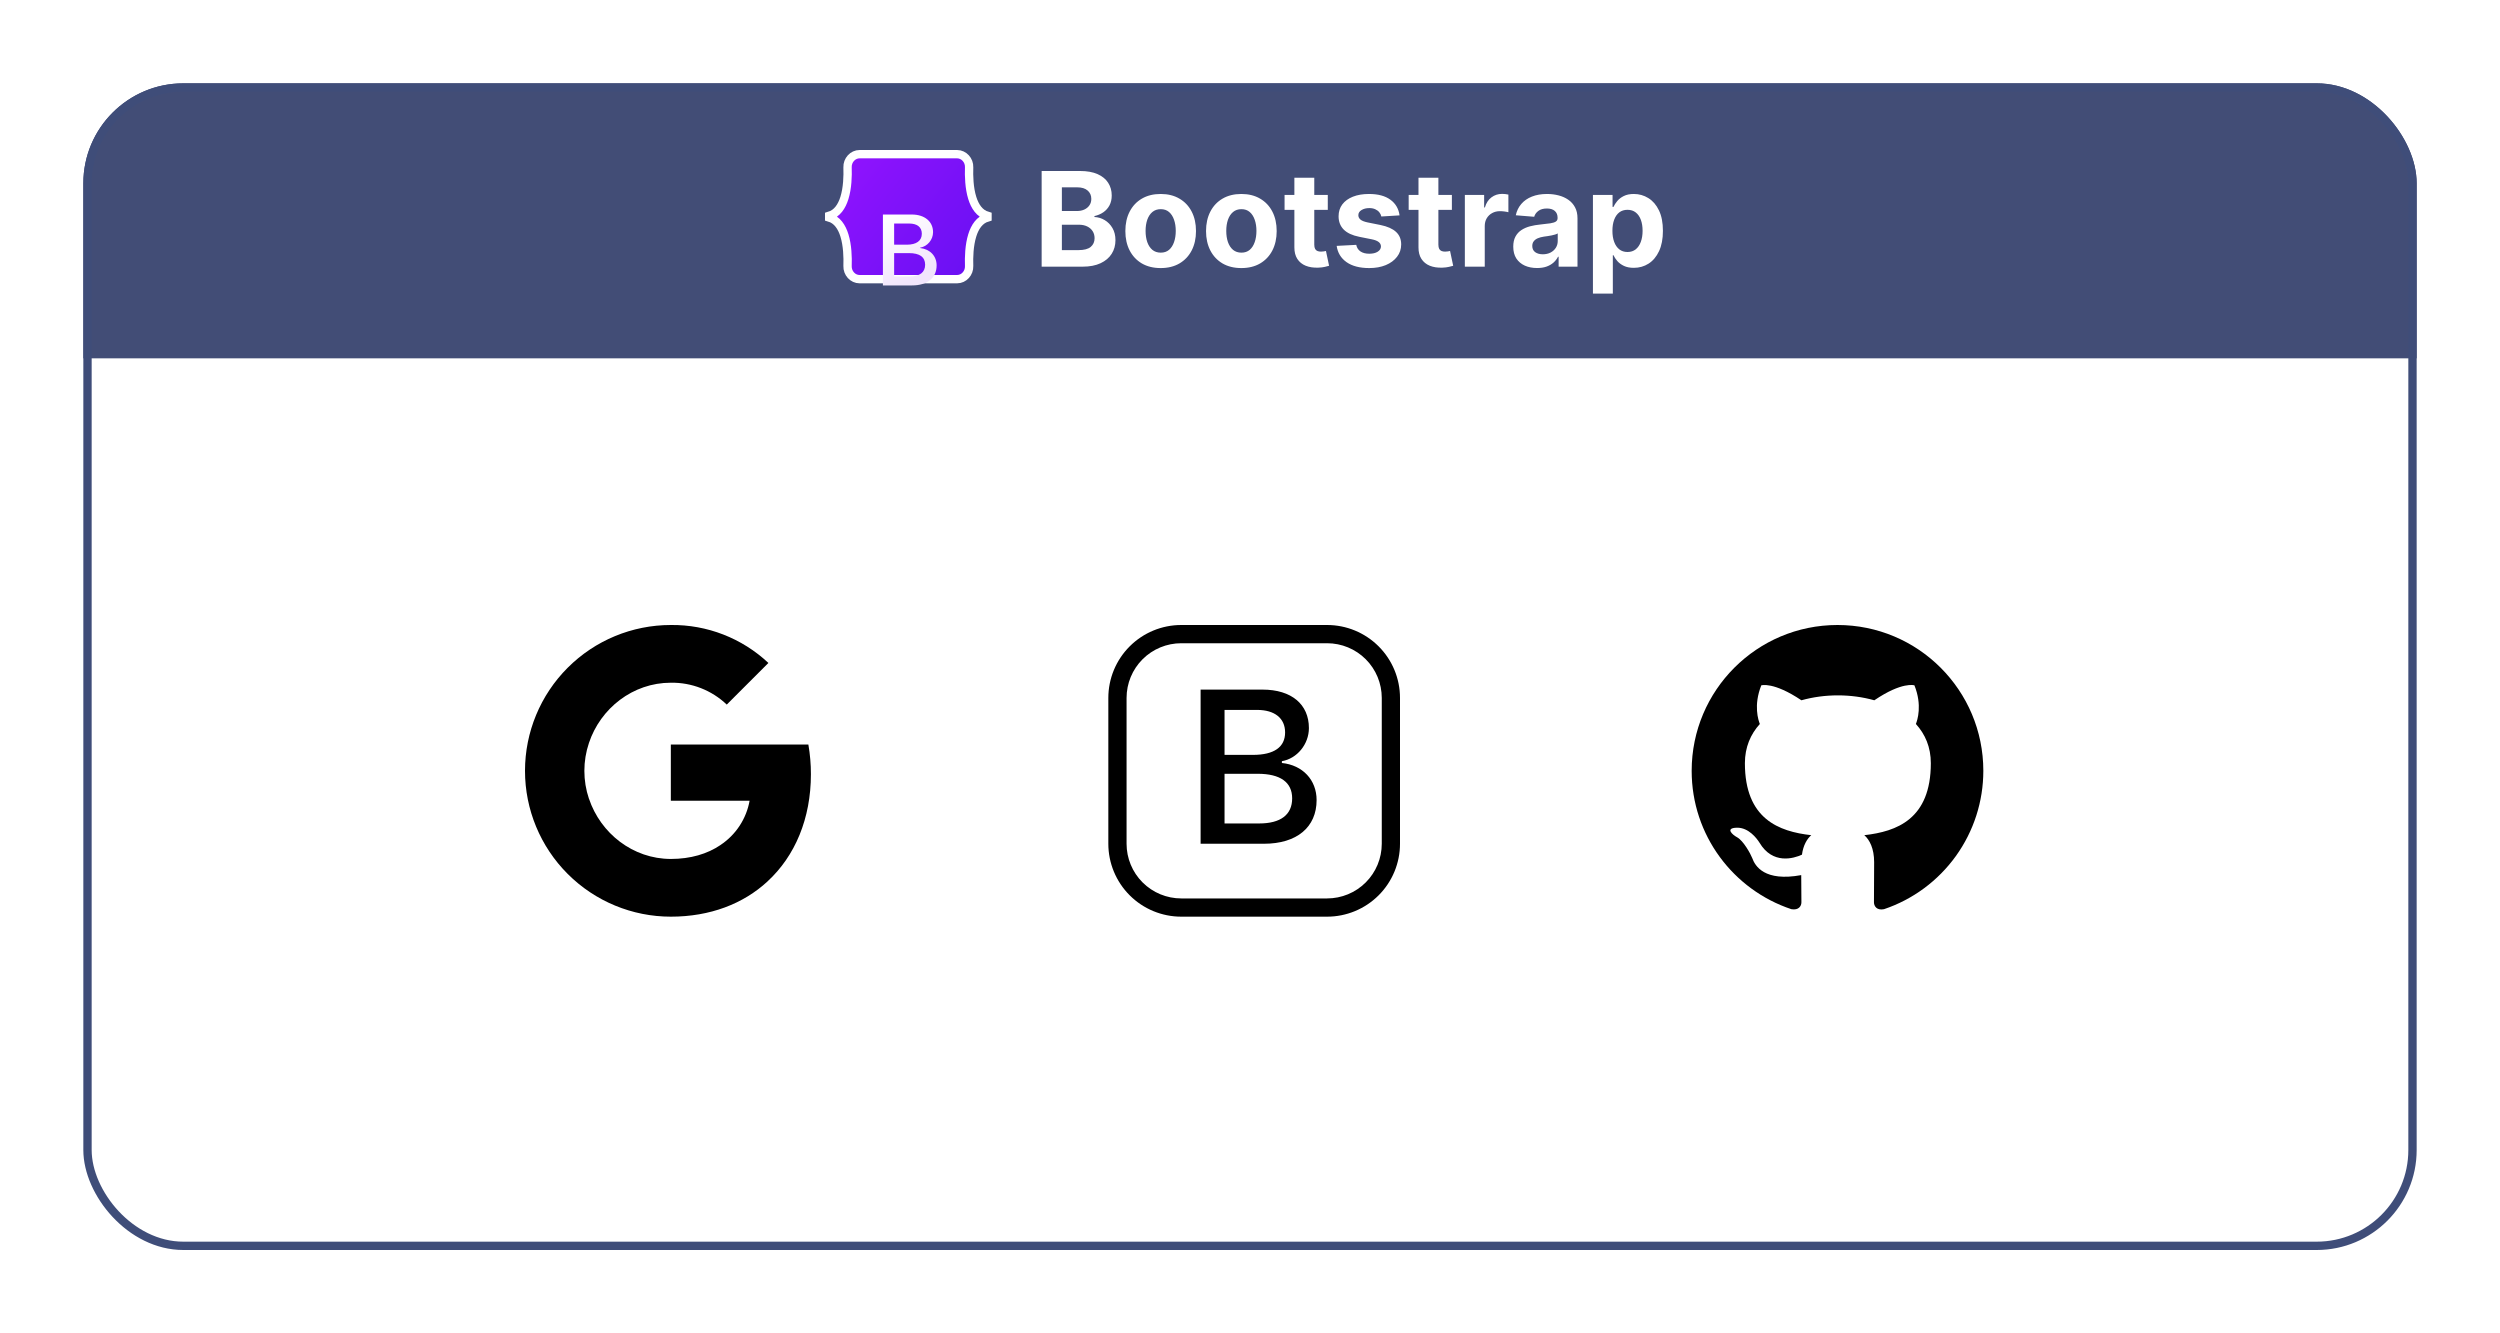 <svg width="300" height="160" viewBox="0 0 300 160" fill="none" xmlns="http://www.w3.org/2000/svg">
<g filter="url(#filter0_d_805_109)">
<g clip-path="url(#clip0_805_109)">
<rect x="10" y="6" width="280" height="140" rx="12" fill="white"/>
<rect x="10" y="6" width="280" height="33" fill="#424D76"/>
<path d="M116.667 19.74L116.667 19.74C116.985 20.774 117.544 21.622 118.5 21.902V22.098C117.544 22.378 116.985 23.226 116.667 24.26L116.667 24.26C116.303 25.444 116.259 26.865 116.295 27.926C116.325 28.765 115.674 29.5 114.847 29.5H103.154C102.328 29.5 101.677 28.765 101.706 27.926L101.706 27.926C101.743 26.865 101.698 25.444 101.334 24.26C101.016 23.226 100.456 22.378 99.5 22.098V21.902C100.456 21.622 101.016 20.774 101.334 19.74C101.698 18.556 101.743 17.135 101.706 16.074C101.677 15.236 102.328 14.5 103.154 14.5H114.847C115.674 14.5 116.325 15.236 116.295 16.074C116.259 17.135 116.303 18.556 116.667 19.74Z" fill="url(#paint0_linear_805_109)" stroke="white"/>
<g filter="url(#filter1_d_805_109)">
<path d="M109.434 26.253C111.281 26.253 112.395 25.345 112.395 23.847C112.395 22.715 111.6 21.895 110.421 21.765V21.718C111.287 21.577 111.967 20.769 111.967 19.866C111.967 18.581 110.956 17.743 109.416 17.743H105.949V26.253H109.434ZM107.297 18.823H109.091C110.066 18.823 110.619 19.259 110.619 20.049C110.619 20.893 109.975 21.364 108.808 21.364H107.297V18.823V18.823ZM107.297 25.174V22.373H109.079C110.354 22.373 111.016 22.845 111.016 23.765C111.016 24.684 110.373 25.174 109.157 25.174H107.297V25.174Z" fill="url(#paint1_linear_805_109)"/>
</g>
<path d="M124.998 28V16.519H129.595C130.439 16.519 131.144 16.644 131.708 16.894C132.273 17.145 132.697 17.492 132.981 17.937C133.265 18.378 133.407 18.886 133.407 19.462C133.407 19.91 133.317 20.305 133.138 20.645C132.958 20.981 132.712 21.258 132.398 21.474C132.088 21.688 131.733 21.839 131.333 21.929V22.041C131.77 22.059 132.179 22.183 132.56 22.411C132.945 22.639 133.257 22.958 133.497 23.369C133.736 23.777 133.855 24.263 133.855 24.827C133.855 25.436 133.704 25.98 133.401 26.458C133.102 26.933 132.659 27.309 132.073 27.585C131.486 27.862 130.763 28 129.903 28H124.998ZM127.425 26.015H129.404C130.081 26.015 130.574 25.887 130.884 25.629C131.194 25.367 131.35 25.019 131.35 24.586C131.35 24.268 131.273 23.988 131.12 23.745C130.966 23.502 130.748 23.311 130.464 23.173C130.183 23.035 129.849 22.966 129.46 22.966H127.425V26.015ZM127.425 21.323H129.225C129.557 21.323 129.853 21.265 130.111 21.149C130.372 21.03 130.578 20.862 130.727 20.645C130.881 20.428 130.957 20.168 130.957 19.866C130.957 19.451 130.809 19.116 130.514 18.862C130.223 18.608 129.808 18.481 129.27 18.481H127.425V21.323ZM139.281 28.168C138.41 28.168 137.657 27.983 137.021 27.613C136.39 27.239 135.902 26.72 135.558 26.055C135.214 25.386 135.043 24.61 135.043 23.728C135.043 22.839 135.214 22.061 135.558 21.396C135.902 20.727 136.39 20.208 137.021 19.838C137.657 19.464 138.41 19.277 139.281 19.277C140.152 19.277 140.903 19.464 141.534 19.838C142.17 20.208 142.659 20.727 143.003 21.396C143.347 22.061 143.519 22.839 143.519 23.728C143.519 24.61 143.347 25.386 143.003 26.055C142.659 26.72 142.17 27.239 141.534 27.613C140.903 27.983 140.152 28.168 139.281 28.168ZM139.292 26.318C139.688 26.318 140.019 26.206 140.284 25.982C140.55 25.754 140.75 25.444 140.884 25.051C141.022 24.659 141.091 24.212 141.091 23.711C141.091 23.211 141.022 22.764 140.884 22.372C140.75 21.979 140.55 21.669 140.284 21.441C140.019 21.213 139.688 21.099 139.292 21.099C138.892 21.099 138.556 21.213 138.283 21.441C138.014 21.669 137.81 21.979 137.672 22.372C137.537 22.764 137.47 23.211 137.47 23.711C137.47 24.212 137.537 24.659 137.672 25.051C137.81 25.444 138.014 25.754 138.283 25.982C138.556 26.206 138.892 26.318 139.292 26.318ZM148.962 28.168C148.092 28.168 147.338 27.983 146.703 27.613C146.072 27.239 145.584 26.72 145.24 26.055C144.896 25.386 144.724 24.61 144.724 23.728C144.724 22.839 144.896 22.061 145.24 21.396C145.584 20.727 146.072 20.208 146.703 19.838C147.338 19.464 148.092 19.277 148.962 19.277C149.833 19.277 150.584 19.464 151.216 19.838C151.851 20.208 152.341 20.727 152.685 21.396C153.029 22.061 153.201 22.839 153.201 23.728C153.201 24.61 153.029 25.386 152.685 26.055C152.341 26.72 151.851 27.239 151.216 27.613C150.584 27.983 149.833 28.168 148.962 28.168ZM148.974 26.318C149.37 26.318 149.701 26.206 149.966 25.982C150.231 25.754 150.431 25.444 150.566 25.051C150.704 24.659 150.773 24.212 150.773 23.711C150.773 23.211 150.704 22.764 150.566 22.372C150.431 21.979 150.231 21.669 149.966 21.441C149.701 21.213 149.37 21.099 148.974 21.099C148.574 21.099 148.237 21.213 147.965 21.441C147.695 21.669 147.492 21.979 147.353 22.372C147.219 22.764 147.152 23.211 147.152 23.711C147.152 24.212 147.219 24.659 147.353 25.051C147.492 25.444 147.695 25.754 147.965 25.982C148.237 26.206 148.574 26.318 148.974 26.318ZM159.334 19.389V21.183H154.148V19.389H159.334ZM155.325 17.326H157.713V25.354C157.713 25.574 157.747 25.746 157.814 25.87C157.882 25.989 157.975 26.073 158.095 26.122C158.218 26.171 158.36 26.195 158.521 26.195C158.633 26.195 158.745 26.186 158.857 26.167C158.969 26.144 159.055 26.128 159.115 26.116L159.491 27.893C159.371 27.931 159.203 27.974 158.986 28.022C158.769 28.075 158.506 28.107 158.196 28.118C157.62 28.14 157.115 28.064 156.682 27.888C156.252 27.712 155.918 27.439 155.678 27.069C155.439 26.699 155.322 26.232 155.325 25.668V17.326ZM167.946 21.845L165.76 21.979C165.722 21.792 165.642 21.624 165.518 21.474C165.395 21.321 165.233 21.2 165.031 21.11C164.833 21.017 164.595 20.97 164.319 20.97C163.949 20.97 163.637 21.049 163.383 21.206C163.128 21.359 163.001 21.564 163.001 21.822C163.001 22.028 163.084 22.201 163.248 22.343C163.412 22.485 163.695 22.599 164.095 22.686L165.653 22.999C166.49 23.171 167.114 23.448 167.525 23.829C167.937 24.21 168.142 24.711 168.142 25.331C168.142 25.896 167.976 26.391 167.643 26.817C167.314 27.243 166.862 27.576 166.287 27.815C165.715 28.05 165.055 28.168 164.308 28.168C163.168 28.168 162.259 27.931 161.583 27.456C160.91 26.978 160.516 26.328 160.4 25.505L162.749 25.382C162.82 25.73 162.992 25.995 163.265 26.178C163.538 26.357 163.887 26.447 164.313 26.447C164.732 26.447 165.068 26.367 165.322 26.206C165.58 26.042 165.711 25.831 165.715 25.573C165.711 25.356 165.619 25.178 165.44 25.04C165.261 24.898 164.984 24.79 164.61 24.715L163.119 24.418C162.278 24.25 161.652 23.958 161.241 23.543C160.834 23.128 160.63 22.599 160.63 21.957C160.63 21.404 160.779 20.927 161.078 20.527C161.381 20.127 161.805 19.819 162.351 19.602C162.9 19.385 163.543 19.277 164.28 19.277C165.367 19.277 166.223 19.507 166.847 19.966C167.475 20.426 167.841 21.052 167.946 21.845ZM174.226 19.389V21.183H169.04V19.389H174.226ZM170.218 17.326H172.606V25.354C172.606 25.574 172.64 25.746 172.707 25.87C172.774 25.989 172.868 26.073 172.987 26.122C173.11 26.171 173.253 26.195 173.413 26.195C173.525 26.195 173.637 26.186 173.75 26.167C173.862 26.144 173.948 26.128 174.007 26.116L174.383 27.893C174.263 27.931 174.095 27.974 173.879 28.022C173.662 28.075 173.398 28.107 173.088 28.118C172.513 28.14 172.008 28.064 171.574 27.888C171.145 27.712 170.81 27.439 170.571 27.069C170.332 26.699 170.214 26.232 170.218 25.668V17.326ZM175.782 28V19.389H178.097V20.892H178.187C178.344 20.357 178.607 19.953 178.977 19.681C179.347 19.404 179.773 19.266 180.255 19.266C180.375 19.266 180.504 19.273 180.642 19.288C180.781 19.303 180.902 19.324 181.007 19.35V21.469C180.895 21.435 180.739 21.405 180.541 21.379C180.343 21.353 180.162 21.34 179.998 21.34C179.646 21.34 179.332 21.417 179.056 21.57C178.783 21.719 178.566 21.929 178.405 22.198C178.248 22.467 178.17 22.777 178.17 23.128V28H175.782ZM184.45 28.163C183.901 28.163 183.411 28.067 182.981 27.877C182.552 27.682 182.211 27.396 181.961 27.019C181.714 26.638 181.591 26.163 181.591 25.595C181.591 25.117 181.679 24.715 181.855 24.39C182.03 24.064 182.269 23.803 182.572 23.605C182.875 23.407 183.219 23.257 183.604 23.156C183.992 23.055 184.4 22.984 184.826 22.943C185.327 22.891 185.73 22.842 186.037 22.798C186.343 22.749 186.566 22.678 186.704 22.584C186.842 22.491 186.911 22.353 186.911 22.17V22.136C186.911 21.781 186.799 21.506 186.575 21.312C186.354 21.118 186.04 21.02 185.633 21.02C185.203 21.02 184.861 21.116 184.607 21.306C184.353 21.493 184.185 21.729 184.103 22.013L181.894 21.833C182.006 21.31 182.226 20.858 182.555 20.477C182.884 20.092 183.308 19.797 183.828 19.591C184.351 19.382 184.957 19.277 185.644 19.277C186.123 19.277 186.58 19.333 187.018 19.445C187.459 19.557 187.849 19.731 188.189 19.966C188.533 20.202 188.804 20.505 189.002 20.875C189.2 21.241 189.299 21.68 189.299 22.192V28H187.035V26.806H186.967C186.829 27.075 186.644 27.312 186.412 27.518C186.181 27.72 185.902 27.878 185.577 27.994C185.252 28.107 184.876 28.163 184.45 28.163ZM185.134 26.514C185.485 26.514 185.796 26.445 186.065 26.307C186.334 26.165 186.545 25.974 186.698 25.735C186.851 25.496 186.928 25.225 186.928 24.922V24.009C186.853 24.057 186.751 24.102 186.62 24.143C186.493 24.18 186.349 24.216 186.188 24.25C186.027 24.279 185.867 24.308 185.706 24.334C185.545 24.356 185.399 24.377 185.269 24.395C184.988 24.436 184.744 24.502 184.534 24.591C184.325 24.681 184.162 24.803 184.047 24.956C183.931 25.105 183.873 25.292 183.873 25.517C183.873 25.842 183.99 26.09 184.226 26.262C184.465 26.43 184.768 26.514 185.134 26.514ZM191.152 31.229V19.389H193.507V20.835H193.613C193.718 20.604 193.869 20.368 194.067 20.129C194.269 19.886 194.531 19.684 194.852 19.524C195.177 19.359 195.581 19.277 196.063 19.277C196.691 19.277 197.27 19.441 197.801 19.77C198.332 20.096 198.756 20.587 199.074 21.245C199.391 21.899 199.55 22.719 199.55 23.706C199.55 24.666 199.395 25.477 199.085 26.139C198.778 26.797 198.36 27.296 197.829 27.636C197.302 27.972 196.712 28.14 196.057 28.14C195.594 28.14 195.2 28.064 194.875 27.91C194.553 27.757 194.29 27.565 194.084 27.333C193.879 27.097 193.722 26.86 193.613 26.621H193.54V31.229H191.152ZM193.49 23.695C193.49 24.207 193.561 24.653 193.703 25.034C193.845 25.416 194.051 25.713 194.32 25.926C194.589 26.135 194.916 26.24 195.301 26.24C195.689 26.24 196.018 26.133 196.287 25.92C196.556 25.703 196.76 25.404 196.898 25.023C197.04 24.638 197.111 24.195 197.111 23.695C197.111 23.198 197.042 22.76 196.904 22.383C196.766 22.005 196.562 21.71 196.293 21.497C196.024 21.284 195.693 21.177 195.301 21.177C194.912 21.177 194.583 21.28 194.314 21.486C194.049 21.691 193.845 21.983 193.703 22.36C193.561 22.738 193.49 23.183 193.49 23.695Z" fill="white"/>
<g clip-path="url(#clip1_805_109)">
<path d="M97.005 85.346C97.209 86.52 97.311 87.71 97.309 88.903C97.309 94.227 95.406 98.729 92.094 101.776H92.098C89.202 104.451 85.221 106 80.5 106C75.859 106 71.407 104.156 68.126 100.874C64.844 97.593 63 93.141 63 88.5C63 83.859 64.844 79.408 68.126 76.126C71.407 72.844 75.859 71 80.5 71C84.844 70.949 89.04 72.581 92.207 75.554L87.211 80.551C85.405 78.829 82.995 77.886 80.5 77.926C75.935 77.926 72.056 81.006 70.674 85.153C69.941 87.326 69.941 89.68 70.674 91.853H70.68C72.069 95.994 75.941 99.074 80.507 99.074C82.865 99.074 84.89 98.471 86.461 97.403H86.454C87.366 96.799 88.147 96.016 88.748 95.102C89.349 94.188 89.759 93.162 89.952 92.085H80.5V85.348L97.005 85.346Z" fill="black"/>
</g>
<g clip-path="url(#clip2_805_109)">
<path d="M144.073 97.25H151.675C155.621 97.25 157.992 95.264 157.992 92.009C157.992 89.598 156.327 87.817 153.827 87.559V87.341C155.647 87.034 157.069 85.306 157.069 83.368C157.069 80.524 154.98 78.752 151.508 78.752H144.073V97.25ZM146.945 86.586V81.189H150.839C152.967 81.189 154.212 82.189 154.212 83.895C154.212 85.65 152.891 86.586 150.353 86.586H146.945ZM146.945 94.815V88.854H150.931C153.635 88.854 155.059 89.867 155.059 91.803C155.059 93.763 153.687 94.815 151.097 94.815H146.945Z" fill="black"/>
<path d="M133 79.75C133 77.429 133.922 75.204 135.563 73.563C137.204 71.922 139.429 71 141.75 71H159.25C161.571 71 163.796 71.922 165.437 73.563C167.078 75.204 168 77.429 168 79.75V97.25C168 99.571 167.078 101.796 165.437 103.437C163.796 105.078 161.571 106 159.25 106H141.75C139.429 106 137.204 105.078 135.563 103.437C133.922 101.796 133 99.571 133 97.25V79.75ZM141.75 73.188C140.01 73.188 138.34 73.879 137.11 75.11C135.879 76.34 135.188 78.01 135.188 79.75V97.25C135.188 98.99 135.879 100.66 137.11 101.89C138.34 103.121 140.01 103.812 141.75 103.812H159.25C160.99 103.812 162.66 103.121 163.89 101.89C165.121 100.66 165.812 98.99 165.812 97.25V79.75C165.812 78.01 165.121 76.34 163.89 75.11C162.66 73.879 160.99 73.188 159.25 73.188H141.75Z" fill="black"/>
</g>
<g clip-path="url(#clip3_805_109)">
<path d="M220.5 71C210.831 71 203 78.831 203 88.5C203 96.244 208.009 102.784 214.966 105.103C215.841 105.256 216.169 104.731 216.169 104.272C216.169 103.856 216.147 102.478 216.147 101.013C211.75 101.822 210.612 99.941 210.262 98.956C210.066 98.453 209.213 96.9 208.469 96.484C207.856 96.156 206.981 95.347 208.447 95.325C209.825 95.303 210.809 96.594 211.138 97.119C212.713 99.766 215.228 99.022 216.234 98.562C216.388 97.425 216.847 96.659 217.35 96.222C213.456 95.784 209.388 94.275 209.388 87.581C209.388 85.678 210.066 84.103 211.181 82.878C211.006 82.441 210.394 80.647 211.356 78.241C211.356 78.241 212.822 77.781 216.169 80.034C217.569 79.641 219.056 79.444 220.544 79.444C222.031 79.444 223.519 79.641 224.919 80.034C228.266 77.759 229.731 78.241 229.731 78.241C230.694 80.647 230.081 82.441 229.906 82.878C231.022 84.103 231.7 85.656 231.7 87.581C231.7 94.297 227.609 95.784 223.716 96.222C224.35 96.769 224.897 97.819 224.897 99.459C224.897 101.8 224.875 103.681 224.875 104.272C224.875 104.731 225.203 105.278 226.078 105.103C229.552 103.931 232.571 101.698 234.71 98.719C236.849 95.741 237.999 92.167 238 88.5C238 78.831 230.169 71 220.5 71Z" fill="black"/>
</g>
</g>
<rect x="10.5" y="6.5" width="279" height="139" rx="11.5" stroke="#3F4D79"/>
</g>
<defs>
<filter id="filter0_d_805_109" x="0" y="0" width="300" height="160" filterUnits="userSpaceOnUse" color-interpolation-filters="sRGB">
<feFlood flood-opacity="0" result="BackgroundImageFix"/>
<feColorMatrix in="SourceAlpha" type="matrix" values="0 0 0 0 0 0 0 0 0 0 0 0 0 0 0 0 0 0 127 0" result="hardAlpha"/>
<feMorphology radius="2" operator="erode" in="SourceAlpha" result="effect1_dropShadow_805_109"/>
<feOffset dy="4"/>
<feGaussianBlur stdDeviation="6"/>
<feComposite in2="hardAlpha" operator="out"/>
<feColorMatrix type="matrix" values="0 0 0 0 0.259 0 0 0 0 0.302 0 0 0 0 0.463 0 0 0 1 0"/>
<feBlend mode="normal" in2="BackgroundImageFix" result="effect1_dropShadow_805_109"/>
<feBlend mode="normal" in="SourceGraphic" in2="effect1_dropShadow_805_109" result="shape"/>
</filter>
<filter id="filter1_d_805_109" x="89.949" y="5.743" width="38.445" height="40.51" filterUnits="userSpaceOnUse" color-interpolation-filters="sRGB">
<feFlood flood-opacity="0" result="BackgroundImageFix"/>
<feColorMatrix in="SourceAlpha" type="matrix" values="0 0 0 0 0 0 0 0 0 0 0 0 0 0 0 0 0 0 127 0" result="hardAlpha"/>
<feOffset dy="4"/>
<feGaussianBlur stdDeviation="8"/>
<feColorMatrix type="matrix" values="0 0 0 0 0 0 0 0 0 0 0 0 0 0 0 0 0 0 0.15 0"/>
<feBlend mode="normal" in2="BackgroundImageFix" result="effect1_dropShadow_805_109"/>
<feBlend mode="normal" in="SourceGraphic" in2="effect1_dropShadow_805_109" result="shape"/>
</filter>
<linearGradient id="paint0_linear_805_109" x1="101.972" y1="14.424" x2="119.501" y2="28.284" gradientUnits="userSpaceOnUse">
<stop stop-color="#9013FE"/>
<stop offset="1" stop-color="#6610F2"/>
</linearGradient>
<linearGradient id="paint1_linear_805_109" x1="106.559" y1="18.303" x2="110.488" y2="24.923" gradientUnits="userSpaceOnUse">
<stop stop-color="white"/>
<stop offset="1" stop-color="#F1E5FC"/>
</linearGradient>
<clipPath id="clip0_805_109">
<rect x="10" y="6" width="280" height="140" rx="12" fill="white"/>
</clipPath>
<clipPath id="clip1_805_109">
<rect width="35" height="35" fill="white" transform="translate(63 71)"/>
</clipPath>
<clipPath id="clip2_805_109">
<rect width="35" height="35" fill="white" transform="translate(133 71)"/>
</clipPath>
<clipPath id="clip3_805_109">
<rect width="35" height="35" fill="white" transform="translate(203 71)"/>
</clipPath>
</defs>
</svg>
